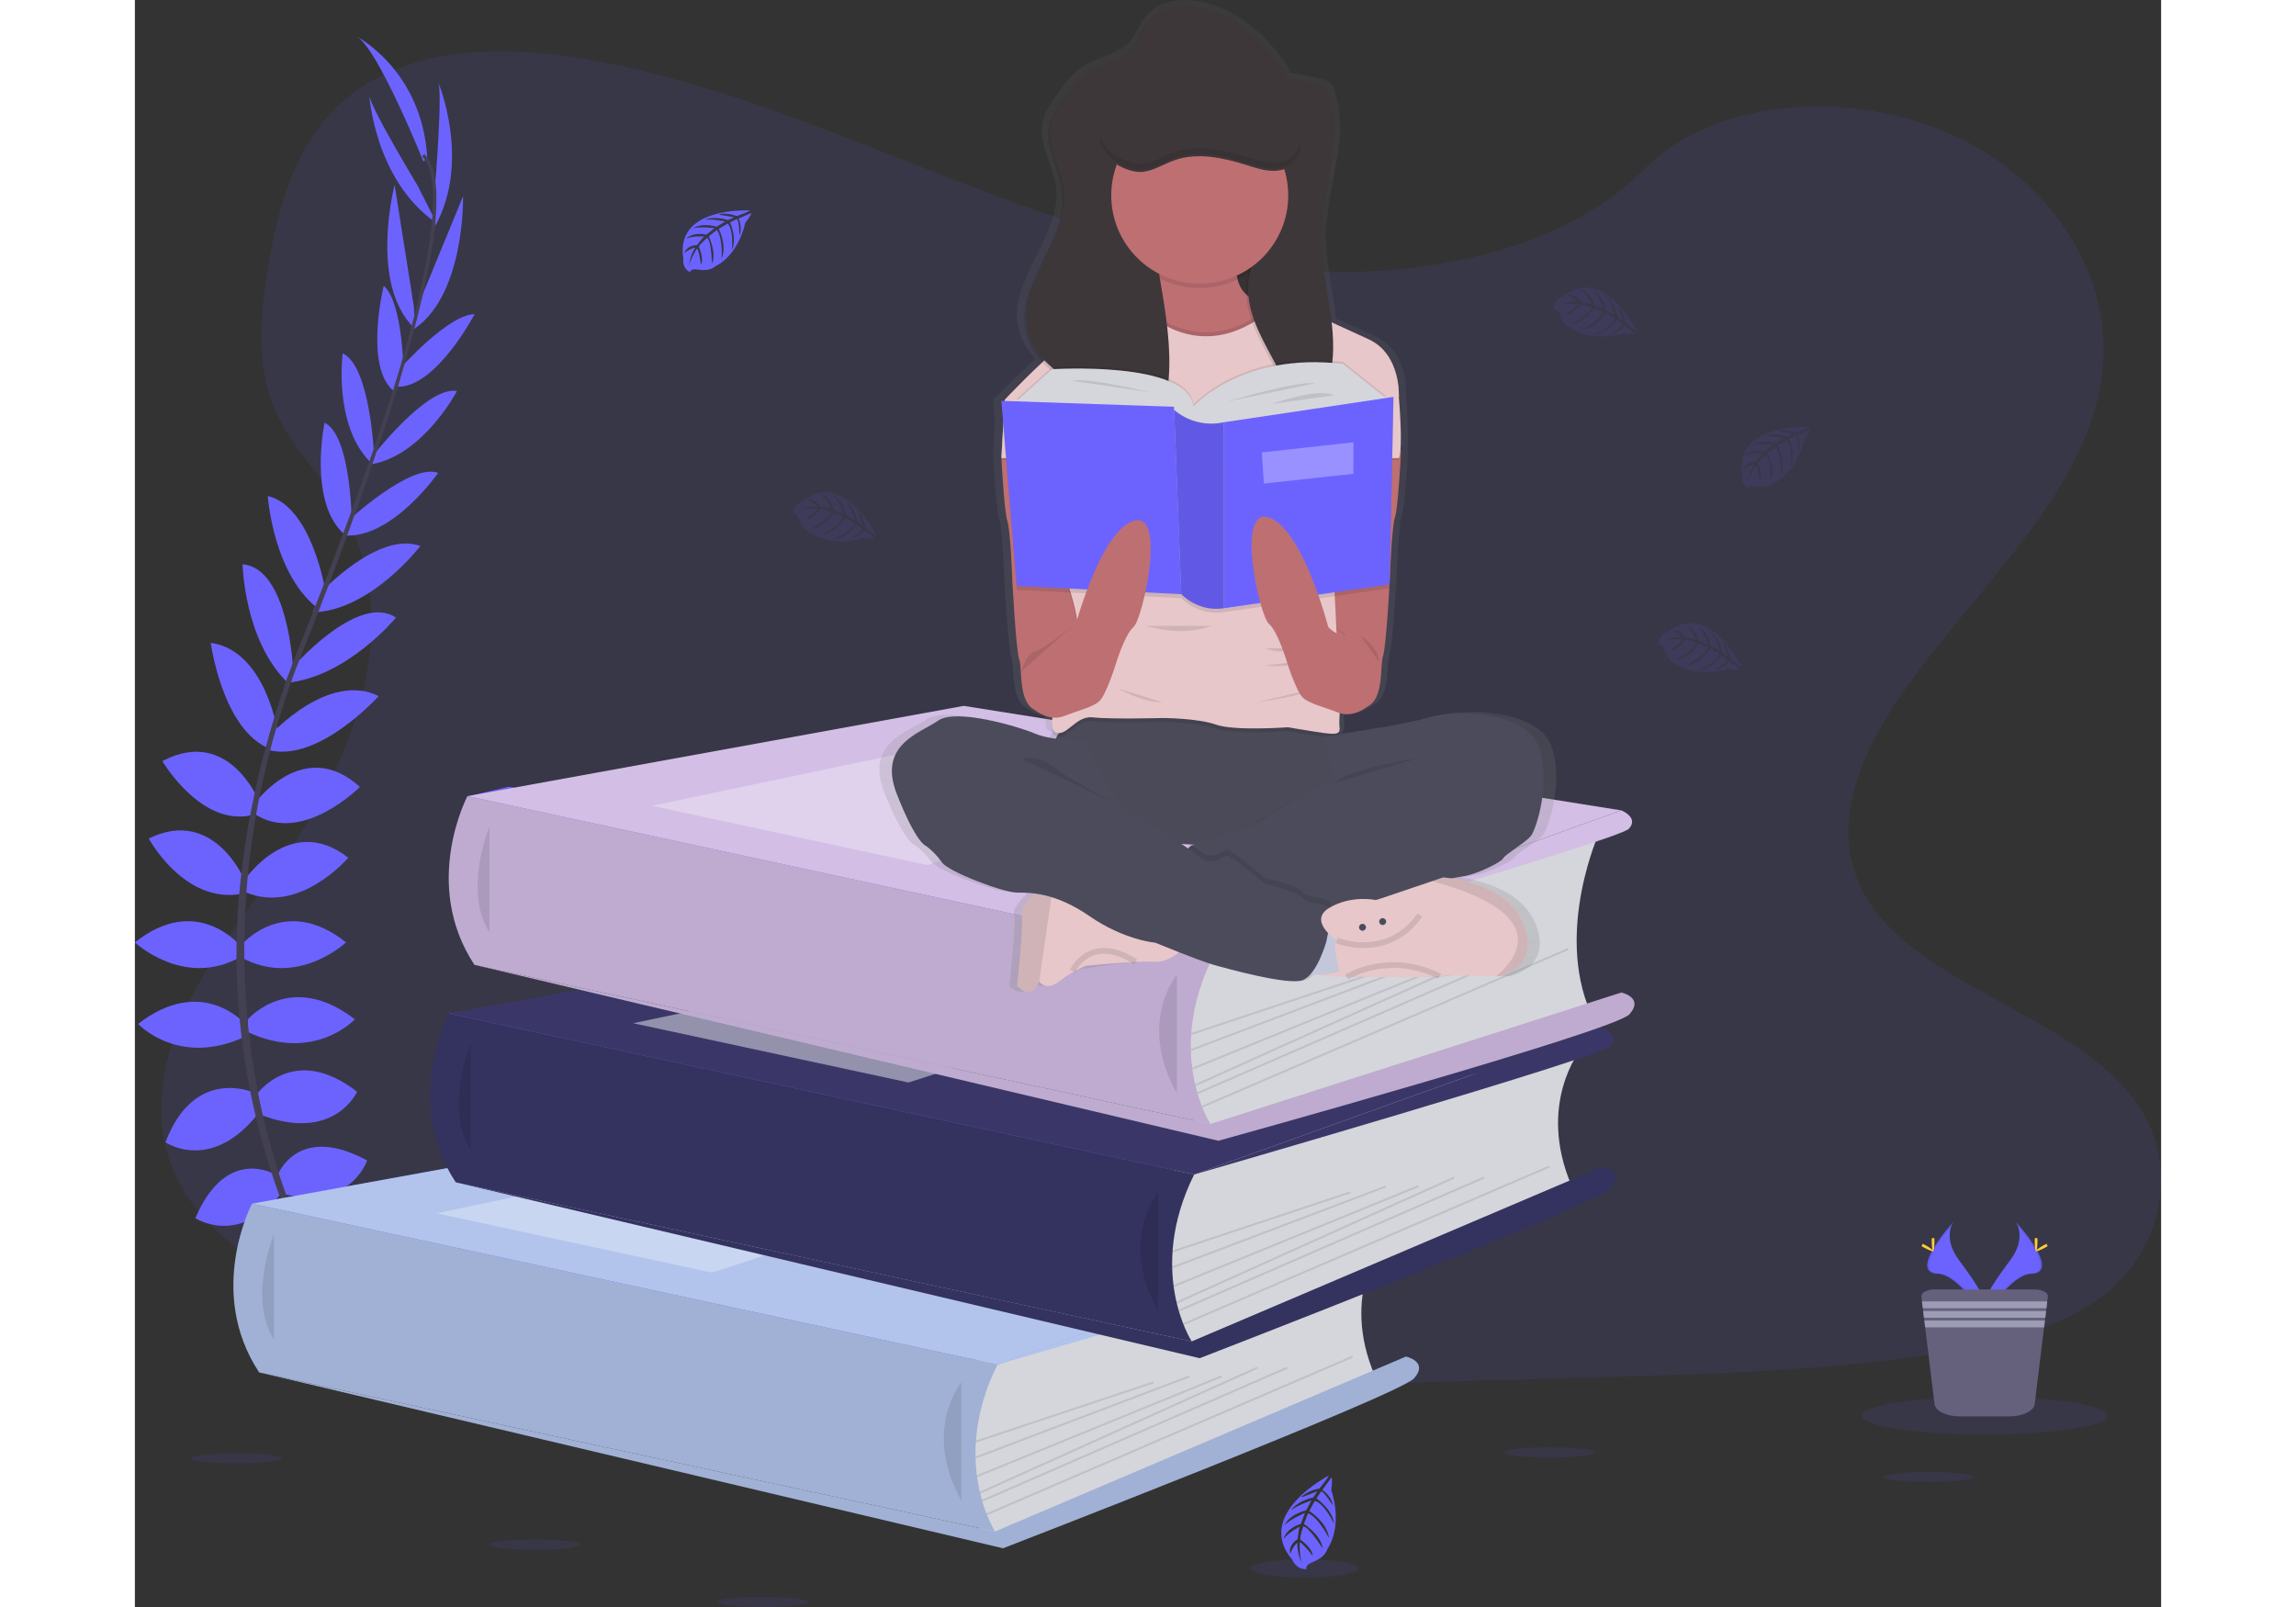 <svg width="400" viewBox="0 0 353 280" fill="none" xmlns="http://www.w3.org/2000/svg">
<rect x="0" y="0" width="353" height="280" fill="#333333" stroke="none"/>
<g clip-path="url(#clip0)">
<path opacity="0.1" d="M207.022 47.319C184.686 46.544 163.41 39.351 143.096 31.479C122.783 23.608 102.662 14.886 80.861 10.716C66.839 8.033 50.801 7.655 39.506 15.154C28.631 22.385 25.118 34.833 23.23 46.396C21.808 55.094 20.973 64.246 24.869 72.39C27.572 78.044 32.372 82.796 35.689 88.229C47.24 107.071 39.078 130.307 26.56 148.705C20.693 157.337 13.877 165.577 9.349 174.757C4.821 183.937 2.723 194.47 6.685 203.843C10.616 213.14 19.979 220.11 30.119 225.017C50.719 234.985 74.984 237.836 98.662 239.451C151.062 243.029 203.737 241.479 256.274 239.93C275.718 239.355 295.245 238.773 314.371 235.774C324.994 234.107 335.958 231.466 343.672 225.082C353.459 216.98 355.885 203.258 349.328 193.1C338.322 176.059 307.914 171.827 300.211 153.536C295.98 143.471 300.328 132.259 306.478 122.921C319.676 102.894 341.794 85.323 342.961 62.431C343.761 46.706 333.125 30.963 316.683 23.522C299.452 15.695 275.549 16.686 262.842 29.596C249.748 42.897 226.742 48 207.022 47.319Z" fill="#6C63FF"/>
<path d="M150.281 237.764L32.155 237.189L20.417 209.721L61.921 206.715L54.687 176.599L136.777 165.984L58.17 138.719L65.113 137.073L191.513 157.647L184.552 204.646L174.602 230.474L150.281 237.764Z" fill="#6C63FF"/>
<path d="M33.967 225.684C33.967 225.684 41.214 224.528 45.562 229.637C45.562 229.637 42.374 232.144 35.513 228.673L33.967 225.684Z" fill="#6C63FF"/>
<path d="M33.207 225.571C33.207 225.571 28.583 231.249 30.86 237.571C30.86 237.571 34.629 236.066 35.04 228.401L33.207 225.571Z" fill="#6C63FF"/>
<path d="M29.052 216.236C29.052 216.236 31.951 210.93 43.547 218.357C43.547 218.357 42.001 221.924 36.879 221.635C31.758 221.346 30.405 219.032 29.052 216.236Z" fill="#6C63FF"/>
<path d="M28.303 215.854C28.303 215.854 22.288 215.165 21.705 228.904C21.705 228.904 25.518 229.693 28.227 225.347C30.936 221.002 29.825 218.564 28.303 215.854Z" fill="#6C63FF"/>
<path d="M24.8 204.894C24.8 204.894 28.182 195.541 40.455 202.194C40.455 202.194 37.652 210.775 26.056 208.075L24.8 204.894Z" fill="#6C63FF"/>
<path d="M21.032 190.913C21.032 190.913 27.409 181.465 38.715 190.225C38.715 190.225 34.753 199.095 21.998 194.274L21.032 190.913Z" fill="#6C63FF"/>
<path d="M19.678 177.608C19.678 177.608 27.119 168.928 38.315 177.608C38.315 177.608 31.261 185.225 19.678 179.826V177.608Z" fill="#6C63FF"/>
<path d="M18.519 164.685C18.519 164.685 26.056 155.623 36.783 164.203C36.783 164.203 28.279 172.206 18.519 166.807V164.685Z" fill="#6C63FF"/>
<path d="M19.195 153.212C19.195 153.212 27.133 141.546 37.169 149.452C37.169 149.452 28.665 159.479 19.195 155.43V153.212Z" fill="#6C63FF"/>
<path d="M21.032 139.811C21.032 139.811 29.439 128.241 39.199 137.111C39.199 137.111 29.245 147.138 21.032 141.932V139.811Z" fill="#6C63FF"/>
<path d="M23.834 127.831C23.834 127.831 33.787 116.957 42.47 121.289C42.47 121.289 32.099 132.838 23.399 130.717L23.834 127.831Z" fill="#6C63FF"/>
<path d="M27.312 116.475C27.312 116.475 38.798 103.156 45.48 107.605C45.48 107.605 37.017 117.935 26.498 118.968L27.312 116.475Z" fill="#6C63FF"/>
<path d="M32.334 103.304C32.334 103.304 42.387 92.43 49.731 95.13C49.731 95.13 41.131 106.41 30.985 106.699L32.334 103.304Z" fill="#6C63FF"/>
<path d="M36.879 90.984C36.879 90.984 47.992 80.571 52.824 82.403C52.824 82.403 44.803 93.973 36.396 93.298L36.879 90.984Z" fill="#6C63FF"/>
<path d="M41.325 79.607C41.325 79.607 50.891 67.166 56.113 68.13C56.113 68.13 50.311 79.221 41.325 80.871V79.607Z" fill="#6C63FF"/>
<path d="M46.149 64.267C46.149 64.267 54.605 54.732 59.174 54.753C59.174 54.753 52.499 67.493 45.8 67.376L46.149 64.267Z" fill="#6C63FF"/>
<path d="M49.007 54.054L57.175 34.193C57.175 34.193 57.583 52.146 47.968 57.738L49.007 54.054Z" fill="#6C63FF"/>
<path d="M52.323 32.151C52.323 32.151 53.676 15.564 52.806 14.214C52.806 14.214 58.646 28.005 52.268 39.478L52.323 32.151Z" fill="#6C63FF"/>
<path d="M24.483 204.673C24.483 204.673 16.014 199.436 10.53 212.249C10.53 212.249 18.067 217.241 25.48 207.941L24.483 204.673Z" fill="#6C63FF"/>
<path d="M20.759 190.38C20.759 190.38 10.371 185.652 5.332 199.03C5.332 199.03 13.356 204.539 21.704 193.761L20.759 190.38Z" fill="#6C63FF"/>
<path d="M19.195 178.404C19.195 178.404 11.755 169.723 0.559 178.404C0.559 178.404 7.613 186.02 19.195 180.621V178.404Z" fill="#6C63FF"/>
<path d="M18.264 164.685C18.264 164.685 10.726 155.623 0 164.203C0 164.203 8.504 172.206 18.264 166.807V164.685Z" fill="#6C63FF"/>
<path d="M19.195 153.543C19.195 153.543 13.908 140.475 2.416 146.095C2.416 146.095 8.628 157.682 18.726 155.712L19.195 153.543Z" fill="#6C63FF"/>
<path d="M21.697 139.745C21.697 139.745 16.441 126.45 4.787 132.614C4.787 132.614 11.924 144.8 21.18 141.797L21.697 139.745Z" fill="#6C63FF"/>
<path d="M24.955 127.897C24.955 127.897 22.885 113.321 13.221 112.016C13.221 112.016 15.271 127.387 23.654 130.524L24.955 127.897Z" fill="#6C63FF"/>
<path d="M27.558 116.503C27.558 116.503 26.75 98.941 18.761 98.329C18.761 98.329 19.03 111.658 26.657 118.989L27.558 116.503Z" fill="#6C63FF"/>
<path d="M33.162 102.812C33.162 102.812 30.781 88.209 23.154 86.425C23.154 86.425 24.099 100.567 32.406 106.396L33.162 102.812Z" fill="#6C63FF"/>
<path d="M37.783 91.104C37.783 91.104 37.704 75.892 33.045 73.657C33.045 73.657 30.156 87.43 36.434 93.046L37.783 91.104Z" fill="#6C63FF"/>
<path d="M41.68 79.435C41.68 79.435 41.028 63.771 36.203 61.564C36.203 61.564 34.553 73.96 40.959 80.461L41.68 79.435Z" fill="#6C63FF"/>
<path d="M46.822 65.517C46.822 65.517 46.795 52.776 43.35 49.788C43.35 49.788 39.927 63.743 45.024 68.079L46.822 65.517Z" fill="#6C63FF"/>
<path d="M48.603 53.427L45.252 32.223C45.252 32.223 40.7 49.598 48.762 57.256L48.603 53.427Z" fill="#6C63FF"/>
<path d="M49.255 32.35C49.255 32.35 40.655 18.095 40.831 16.511C40.831 16.511 41.745 31.452 52.565 38.893L49.255 32.35Z" fill="#6C63FF"/>
<path d="M50.263 28.139C50.263 28.139 42.146 7.892 38.474 6.253C38.474 6.253 50.07 12.134 50.939 27.561L50.263 28.139Z" fill="#6C63FF"/>
<path d="M45.759 67.497L45.204 67.328C52.054 45.039 53.763 30.828 50.018 27.265L50.415 26.844C54.387 30.605 52.776 44.66 45.759 67.497Z" fill="#444053"/>
<path d="M26.895 119.684L26.074 119.392C26.802 117.35 27.585 115.277 28.407 113.235C35.558 95.453 41.645 78.911 45.549 66.212L46.263 65.868C42.353 78.591 36.372 95.767 29.214 113.572C28.396 115.576 27.616 117.639 26.895 119.684Z" fill="#444053"/>
<path d="M44.179 242.364C44.068 242.244 32.966 229.768 25.225 208.471C20.689 196.003 18.165 182.895 17.746 169.637C17.215 153.064 20.7 134.559 26.671 117.749L27.32 118.507C13.915 156.235 19.24 188.565 26.305 208.034C33.963 229.138 44.941 241.476 45.048 241.6L44.179 242.364Z" fill="#444053"/>
<path d="M217.676 215.878C217.676 215.878 209.852 225.406 216.064 239.809L153.598 266.84L147.603 268.093L144.842 256.041L146.689 240.832V232.52L217.676 215.878Z" fill="#D5D6DB"/>
<path d="M20.417 209.721L106.876 193.995L221.438 212.204L150.282 237.764L20.417 209.721Z" fill="#6C63FF"/>
<path d="M20.417 209.721L106.876 193.995L221.438 212.204L150.282 237.764L20.417 209.721Z" fill="#B2C4EC"/>
<path d="M20.417 209.718C20.417 209.718 12.331 225.003 21.649 239.12L149.86 266.84C149.86 266.84 141.902 254.664 150.271 237.764L20.417 209.718Z" fill="#B2C4EC"/>
<path opacity="0.1" d="M20.417 209.718C20.417 209.718 12.331 225.003 21.649 239.12L149.86 266.84C149.86 266.84 141.902 254.664 150.271 237.764L20.417 209.718Z" fill="black"/>
<path opacity="0.1" d="M24.238 215.017C24.238 215.017 19.616 226.201 24.238 233.439V215.017Z" fill="black"/>
<path d="M149.86 266.84L221.438 236.366C221.438 236.366 225.441 237.227 222.853 240.153C220.264 243.08 151.241 269.766 151.241 269.766L21.649 239.12L149.86 266.84Z" fill="#B2C4EC"/>
<path opacity="0.1" d="M149.86 266.84L221.438 236.366C221.438 236.366 225.441 237.227 222.853 240.153C220.264 243.08 151.241 269.766 151.241 269.766L21.649 239.12L149.86 266.84Z" fill="black"/>
<path opacity="0.1" d="M143.993 240.842C143.993 240.842 137.091 249.106 143.993 261.502V240.842Z" fill="black"/>
<path opacity="0.1" d="M177.41 240.702L146.45 251.008L146.559 251.335L177.519 241.029L177.41 240.702Z" fill="black"/>
<path opacity="0.1" d="M183.611 239.677L146.44 253.78L146.563 254.102L183.734 239.999L183.611 239.677Z" fill="black"/>
<path opacity="0.1" d="M189.306 239.627L146.648 257.049L146.778 257.367L189.437 239.946L189.306 239.627Z" fill="black"/>
<path opacity="0.1" d="M195.499 238.136L147.146 259.929L147.288 260.243L195.641 238.449L195.499 238.136Z" fill="black"/>
<path opacity="0.1" d="M200.702 238.143L147.528 261.332L147.667 261.648L200.84 238.458L200.702 238.143Z" fill="black"/>
<path opacity="0.1" d="M212.082 236.214L148.33 263.687L148.467 264.003L212.219 236.531L212.082 236.214Z" fill="black"/>
<path opacity="0.3" d="M52.537 211.401L113.278 198.661L150.282 205.72L100.509 221.732L52.537 211.401Z" fill="white"/>
<path d="M221.438 212.204C221.438 212.204 224.579 213.467 222.736 215.42C220.893 217.372 150.271 237.764 150.271 237.764L221.438 212.204Z" fill="#B2C4EC"/>
<path d="M251.943 182.76C251.943 182.76 244.122 192.284 250.334 206.691L187.868 233.721L181.873 234.982L179.113 222.93L180.987 207.724V199.401L251.943 182.76Z" fill="#D5D6DB"/>
<path d="M54.687 176.599L141.143 160.877L255.708 179.086L184.551 204.646L54.687 176.599Z" fill="#3A3768"/>
<path d="M54.673 176.599C54.673 176.599 46.584 191.884 55.902 206.002L184.113 233.721C184.113 233.721 176.158 221.535 184.538 204.642L54.673 176.599Z" fill="#3A3768"/>
<path opacity="0.1" d="M54.673 176.599C54.673 176.599 46.584 191.884 55.902 206.002L184.113 233.721C184.113 233.721 176.158 221.535 184.538 204.642L143.993 195.886L54.673 176.599Z" fill="black"/>
<path opacity="0.1" d="M58.504 181.899C58.504 181.899 53.887 193.079 58.504 200.321V181.899Z" fill="black"/>
<path d="M184.127 233.721L255.708 203.248C255.708 203.248 259.708 204.108 257.12 207.035C254.531 209.962 185.508 236.648 185.508 236.648L55.916 206.002L184.127 233.721Z" fill="#3A3768"/>
<path opacity="0.1" d="M184.127 233.721L255.708 203.248C255.708 203.248 259.708 204.108 257.12 207.035C254.531 209.962 185.508 236.648 185.508 236.648L55.916 206.002L184.127 233.721Z" fill="black"/>
<path opacity="0.1" d="M178.26 207.724C178.26 207.724 171.358 215.988 178.26 228.384V207.724Z" fill="black"/>
<path opacity="0.1" d="M211.679 207.588L180.719 217.894L180.828 218.22L211.789 207.914L211.679 207.588Z" fill="black"/>
<path opacity="0.1" d="M217.885 206.561L180.714 220.664L180.837 220.985L218.008 206.883L217.885 206.561Z" fill="black"/>
<path opacity="0.1" d="M223.575 206.506L180.916 223.928L181.047 224.246L223.706 206.825L223.575 206.506Z" fill="black"/>
<path opacity="0.1" d="M229.772 205.015L181.418 226.809L181.56 227.122L229.914 205.329L229.772 205.015Z" fill="black"/>
<path opacity="0.1" d="M234.97 205.018L181.796 228.208L181.934 228.523L235.108 205.334L234.97 205.018Z" fill="black"/>
<path opacity="0.1" d="M246.353 203.09L182.601 230.563L182.737 230.879L246.49 203.406L246.353 203.09Z" fill="black"/>
<path opacity="0.45" d="M86.807 178.283L147.548 165.543L184.552 172.602L134.779 188.613L86.807 178.283Z" fill="white"/>
<path d="M255.708 179.086C255.708 179.086 258.845 180.349 257.006 182.298C255.166 184.247 184.552 204.642 184.552 204.642L255.708 179.086Z" fill="#3A3768"/>
<path d="M255.187 144.872C255.187 144.872 247.363 161.975 253.575 176.379L191.109 195.834L185.128 197.098L182.367 185.046L184.213 169.837V161.514L255.187 144.872Z" fill="#D5D6DB"/>
<path d="M57.942 138.716L144.401 122.99L258.966 141.198L187.806 166.758L57.942 138.716Z" fill="#D3BEE5"/>
<path d="M57.942 138.712C57.942 138.712 49.842 153.997 59.16 168.115L187.371 195.834C187.371 195.834 179.413 183.648 187.792 166.758L57.942 138.712Z" fill="#D3BEE5"/>
<path opacity="0.1" d="M57.942 138.712C57.942 138.712 49.842 153.997 59.16 168.115L187.371 195.834C187.371 195.834 179.413 183.648 187.792 166.758L57.942 138.712Z" fill="black"/>
<path opacity="0.1" d="M61.762 144.012C61.762 144.012 57.141 155.196 61.762 162.433V144.012Z" fill="black"/>
<path d="M187.385 195.834L258.962 172.936C258.962 172.936 262.966 173.797 260.377 176.723C257.789 179.65 188.765 198.761 188.765 198.761L59.174 168.115L187.385 195.834Z" fill="#D3BEE5"/>
<path opacity="0.1" d="M187.385 195.834L258.962 172.936C258.962 172.936 262.966 173.797 260.377 176.723C257.789 179.65 188.765 198.761 188.765 198.761L59.174 168.115L187.385 195.834Z" fill="black"/>
<path opacity="0.1" d="M181.518 169.837C181.518 169.837 174.615 178.101 181.518 190.497V169.837Z" fill="black"/>
<path opacity="0.1" d="M214.938 169.7L183.978 180.006L184.087 180.332L215.047 170.027L214.938 169.7Z" fill="black"/>
<path opacity="0.1" d="M221.142 168.675L183.97 182.777L184.093 183.099L221.264 168.996L221.142 168.675Z" fill="black"/>
<path opacity="0.1" d="M226.828 168.622L184.17 186.043L184.3 186.362L226.959 168.941L226.828 168.622Z" fill="black"/>
<path opacity="0.1" d="M233.03 167.128L184.676 188.921L184.818 189.235L233.172 167.442L233.03 167.128Z" fill="black"/>
<path opacity="0.1" d="M238.23 167.134L185.056 190.323L185.194 190.639L238.368 167.449L238.23 167.134Z" fill="black"/>
<path opacity="0.1" d="M249.612 165.208L185.859 192.681L185.996 192.997L249.749 165.524L249.612 165.208Z" fill="black"/>
<path opacity="0.3" d="M90.062 140.396L150.802 127.656L187.806 134.714L138.033 150.726L90.062 140.396Z" fill="white"/>
<path d="M258.962 141.198C258.962 141.198 262.103 142.462 260.26 144.414C258.417 146.367 187.806 166.758 187.806 166.758L258.962 141.198Z" fill="#D3BEE5"/>
<path d="M107.131 36.672C107.131 36.672 94.017 35.883 95.549 45.063C95.549 45.063 95.242 46.685 96.716 47.422C96.716 47.422 96.74 46.733 98.062 46.971C98.534 47.052 99.013 47.075 99.491 47.04C100.134 46.996 100.746 46.744 101.233 46.324C101.233 46.324 104.923 44.801 106.358 38.782C106.358 38.782 107.421 37.471 107.394 37.133L105.171 38.077C105.171 38.077 105.927 39.671 105.333 40.997C105.333 40.997 105.261 38.135 104.833 38.201C104.747 38.201 103.684 38.755 103.684 38.755C103.684 38.755 104.985 41.534 104.001 43.552C104.001 43.552 104.374 40.129 103.277 38.955L101.717 39.864C101.717 39.864 103.239 42.732 102.207 45.074C102.207 45.074 102.472 41.482 101.389 40.084L99.974 41.186C99.974 41.186 101.406 44.013 100.533 45.955C100.533 45.955 100.419 41.775 99.67 41.458C99.67 41.458 98.431 42.546 98.245 42.994C98.245 42.994 99.225 45.06 98.614 46.131C98.614 46.131 98.245 43.345 97.924 43.331C97.924 43.331 96.692 45.177 96.564 46.43C96.624 45.262 96.989 44.129 97.624 43.145C96.913 43.279 96.258 43.618 95.739 44.12C95.739 44.12 95.929 42.815 97.931 42.701C97.931 42.701 98.949 41.3 99.221 41.217C99.221 41.217 97.23 41.048 96.026 41.582C96.026 41.582 97.089 40.353 99.584 40.893L100.964 39.757C100.964 39.757 98.348 39.413 97.237 39.795C97.237 39.795 98.517 38.707 101.34 39.499L102.862 38.593C102.862 38.593 100.629 38.114 99.301 38.287C99.301 38.287 100.702 37.533 103.308 38.349L104.391 37.863C104.391 37.863 102.759 37.543 102.279 37.491C101.799 37.44 101.775 37.309 101.775 37.309C102.811 37.139 103.874 37.258 104.847 37.653C104.847 37.653 107.176 36.816 107.131 36.672Z" fill="#6C63FF"/>
<path opacity="0.1" d="M291.631 74.404C291.631 74.404 278.517 73.615 280.049 82.796C280.049 82.796 279.742 84.417 281.216 85.154C281.216 85.154 281.24 84.466 282.562 84.703C283.033 84.782 283.513 84.805 283.99 84.772C284.628 84.725 285.233 84.474 285.716 84.056C285.716 84.056 289.409 82.534 290.841 76.515C290.841 76.515 291.904 75.203 291.876 74.865L289.661 75.809C289.661 75.809 290.416 77.403 289.823 78.729C289.823 78.729 289.75 75.868 289.326 75.933C289.24 75.933 288.173 76.487 288.173 76.487C288.173 76.487 289.474 79.266 288.494 81.284C288.494 81.284 288.867 77.861 287.766 76.687L286.206 77.596C286.206 77.596 287.728 80.464 286.696 82.806C286.696 82.806 286.962 79.214 285.878 77.816L284.467 78.918C284.467 78.918 285.895 81.745 285.022 83.687C285.022 83.687 284.908 79.507 284.159 79.19C284.159 79.19 282.924 80.278 282.734 80.726C282.734 80.726 283.714 82.792 283.107 83.863C283.107 83.863 282.734 81.077 282.417 81.064C282.417 81.064 281.185 82.909 281.057 84.162C281.117 82.993 281.483 81.861 282.12 80.878C281.409 81.012 280.753 81.351 280.232 81.852C280.232 81.852 280.425 80.547 282.423 80.433C282.423 80.433 283.442 79.032 283.714 78.946C283.714 78.946 281.726 78.781 280.518 79.314C280.518 79.314 281.581 78.085 284.077 78.626L285.457 77.489C285.457 77.489 282.838 77.145 281.73 77.527C281.73 77.527 283.007 76.439 285.833 77.231L287.352 76.326C287.352 76.326 285.119 75.847 283.79 76.019C283.79 76.019 285.191 75.265 287.797 76.081L288.884 75.596C288.884 75.596 287.248 75.275 286.769 75.224C286.289 75.172 286.265 75.041 286.265 75.041C287.301 74.869 288.364 74.988 289.336 75.385C289.336 75.385 291.673 74.549 291.631 74.404Z" fill="#6C63FF"/>
<path opacity="0.1" d="M129.219 93.384C129.219 93.384 123.504 81.563 116.229 87.389C116.229 87.389 114.658 87.912 114.734 89.555C114.734 89.555 115.338 89.242 115.77 90.509C115.931 90.957 116.144 91.384 116.405 91.783C116.758 92.323 117.278 92.734 117.885 92.953C117.885 92.953 121.015 95.426 126.983 93.739C126.983 93.739 128.65 94.024 128.922 93.825L127.017 92.354C127.017 92.354 125.982 93.79 124.539 93.918C124.539 93.918 127.01 92.461 126.744 92.124C126.689 92.055 125.709 91.39 125.709 91.39C125.709 91.39 123.911 93.88 121.668 94.007C121.668 94.007 124.843 92.664 125.333 91.132L123.78 90.216C123.78 90.216 122.009 92.943 119.459 93.184C119.459 93.184 122.731 91.666 123.424 90.04L121.775 89.352C121.775 89.352 119.997 91.975 117.871 92.165C117.871 92.165 121.474 90.027 121.385 89.217C121.385 89.217 119.828 88.673 119.345 88.725C119.345 88.725 118.027 90.581 116.784 90.581C116.784 90.581 119.038 88.897 118.9 88.625C118.9 88.625 116.684 88.453 115.518 88.969C116.569 88.448 117.739 88.211 118.91 88.281C118.445 87.728 117.829 87.322 117.136 87.114C117.136 87.114 118.372 86.645 119.445 88.329C119.445 88.329 121.171 88.532 121.374 88.728C121.374 88.728 120.55 86.917 119.497 86.129C119.497 86.129 121.091 86.449 121.82 88.883L123.493 89.544C123.493 89.544 122.531 87.093 121.644 86.318C121.644 86.318 123.217 86.9 123.904 89.761L125.436 90.643C125.436 90.643 124.77 88.463 123.97 87.392C123.97 87.392 125.312 88.246 125.868 90.912L126.824 91.621C126.824 91.621 126.306 90.04 126.134 89.6C125.961 89.159 126.047 89.069 126.047 89.069C126.704 89.887 127.12 90.87 127.248 91.91C127.248 91.91 129.095 93.487 129.219 93.384Z" fill="#6C63FF"/>
<path opacity="0.1" d="M261.668 57.704C261.668 57.704 255.956 45.883 248.678 51.709C248.678 51.709 247.111 52.232 247.183 53.875C247.183 53.875 247.791 53.565 248.219 54.829C248.38 55.278 248.594 55.707 248.857 56.106C249.209 56.645 249.728 57.055 250.334 57.273C250.334 57.273 253.468 59.746 259.432 58.062C259.432 58.062 261.098 58.344 261.375 58.145L259.48 56.671C259.48 56.671 258.445 58.11 257.005 58.237C257.005 58.237 259.473 56.778 259.207 56.44C259.152 56.371 258.172 55.707 258.172 55.707C258.172 55.707 256.377 58.196 254.131 58.324C254.131 58.324 257.309 56.981 257.799 55.452L256.222 54.543C256.222 54.543 254.455 57.267 251.901 57.511C251.901 57.511 255.173 55.989 255.87 54.364L254.217 53.675C254.217 53.675 252.439 56.302 250.317 56.488C250.317 56.488 253.917 54.35 253.827 53.544C253.827 53.544 252.274 52.997 251.791 53.052C251.791 53.052 250.472 54.904 249.226 54.904C249.226 54.904 251.484 53.221 251.345 52.949C251.345 52.949 249.13 52.776 247.96 53.293C249.011 52.771 250.181 52.534 251.352 52.604C250.889 52.051 250.274 51.645 249.582 51.437C249.582 51.437 250.817 50.969 251.891 52.652C251.891 52.652 253.616 52.859 253.82 53.055C253.82 53.055 252.995 51.241 251.939 50.452C251.939 50.452 253.534 50.776 254.262 53.224L255.939 53.885C255.939 53.885 254.976 51.43 254.089 50.655C254.089 50.655 255.663 51.237 256.346 54.099L257.882 54.98C257.882 54.98 257.212 52.804 256.412 51.73C256.412 51.73 257.758 52.584 258.31 55.249L259.266 55.958C259.266 55.958 258.752 54.377 258.576 53.937C258.4 53.496 258.489 53.41 258.489 53.41C259.144 54.228 259.559 55.212 259.687 56.251C259.687 56.251 261.561 57.814 261.668 57.704Z" fill="#6C63FF"/>
<path opacity="0.1" d="M279.921 116.175C279.921 116.175 274.21 104.351 266.921 110.177C266.921 110.177 265.354 110.7 265.427 112.343C265.427 112.343 266.034 112.033 266.462 113.297C266.622 113.746 266.835 114.175 267.097 114.574C267.449 115.113 267.967 115.523 268.574 115.742C268.574 115.742 271.708 118.217 277.675 116.53C277.675 116.53 279.338 116.816 279.614 116.613L277.709 115.142C277.709 115.142 276.674 116.582 275.231 116.709C275.231 116.709 277.699 115.249 277.433 114.912C277.378 114.843 276.398 114.178 276.398 114.178C276.398 114.178 274.603 116.668 272.356 116.799C272.356 116.799 275.535 115.452 276.025 113.923L274.469 113.008C274.469 113.008 272.702 115.735 270.148 115.976C270.148 115.976 273.419 114.454 274.117 112.828L272.463 112.14C272.463 112.14 270.686 114.764 268.564 114.953C268.564 114.953 272.167 112.815 272.077 112.006C272.077 112.006 270.52 111.458 270.037 111.513C270.037 111.513 268.719 113.366 267.473 113.366C267.473 113.366 269.73 111.682 269.592 111.41C269.592 111.41 267.376 111.238 266.206 111.754C267.259 111.233 268.43 110.996 269.602 111.065C269.139 110.511 268.522 110.105 267.829 109.898C267.829 109.898 269.064 109.426 270.137 111.114C270.137 111.114 271.863 111.317 272.067 111.513C272.067 111.513 271.242 109.702 270.189 108.91C270.189 108.91 271.784 109.234 272.512 111.682L274.186 112.343C274.186 112.343 273.223 109.888 272.336 109.117C272.336 109.117 273.91 109.695 274.593 112.56L276.129 113.438C276.129 113.438 275.459 111.262 274.658 110.187C274.658 110.187 276.004 111.041 276.56 113.71L277.516 114.399C277.516 114.399 276.998 112.818 276.826 112.377C276.653 111.937 276.739 111.851 276.739 111.851C277.396 112.668 277.81 113.652 277.937 114.691C277.937 114.691 279.814 116.279 279.921 116.175Z" fill="#6C63FF"/>
<path opacity="0.1" d="M69.697 270.014C74.078 270.014 77.631 269.618 77.631 269.129C77.631 268.641 74.078 268.244 69.697 268.244C65.314 268.244 61.762 268.641 61.762 269.129C61.762 269.618 65.314 270.014 69.697 270.014Z" fill="#6C63FF"/>
<path opacity="0.1" d="M17.684 254.974C22.066 254.974 25.618 254.577 25.618 254.089C25.618 253.6 22.066 253.204 17.684 253.204C13.302 253.204 9.75 253.6 9.75 254.089C9.75 254.577 13.302 254.974 17.684 254.974Z" fill="#6C63FF"/>
<path opacity="0.1" d="M109.343 280.003C113.725 280.003 117.278 279.607 117.278 279.119C117.278 278.63 113.725 278.234 109.343 278.234C104.961 278.234 101.409 278.63 101.409 279.119C101.409 279.607 104.961 280.003 109.343 280.003Z" fill="#6C63FF"/>
<path opacity="0.1" d="M312.514 258.245C316.896 258.245 320.449 257.849 320.449 257.36C320.449 256.871 316.896 256.475 312.514 256.475C308.132 256.475 304.58 256.871 304.58 257.36C304.58 257.849 308.132 258.245 312.514 258.245Z" fill="#6C63FF"/>
<path opacity="0.1" d="M246.49 253.951C250.872 253.951 254.424 253.555 254.424 253.066C254.424 252.577 250.872 252.181 246.49 252.181C242.108 252.181 238.556 252.577 238.556 253.066C238.556 253.555 242.108 253.951 246.49 253.951Z" fill="#6C63FF"/>
<path opacity="0.1" d="M203.778 274.894C208.961 274.894 213.162 274.174 213.162 273.285C213.162 272.397 208.961 271.677 203.778 271.677C198.596 271.677 194.394 272.397 194.394 273.285C194.394 274.174 198.596 274.894 203.778 274.894Z" fill="#6C63FF"/>
<path d="M207.964 257.122C207.964 257.122 194.898 263.858 201.649 271.791C201.649 271.791 202.284 273.513 204.12 273.392C204.12 273.392 203.754 272.724 205.155 272.19C205.654 271.998 206.127 271.747 206.567 271.443C207.16 271.034 207.603 270.443 207.83 269.759C207.83 269.759 210.501 266.192 208.43 259.591C208.43 259.591 208.699 257.725 208.465 257.422L206.877 259.595C206.877 259.595 208.516 260.693 208.706 262.308C208.706 262.308 206.981 259.598 206.636 259.898C206.56 259.96 205.849 261.086 205.849 261.086C205.849 261.086 208.692 263.011 208.903 265.51C208.903 265.51 207.302 262.008 205.573 261.509L204.582 263.272C204.582 263.272 207.688 265.159 208.033 267.996C208.033 267.996 206.228 264.398 204.385 263.672L203.657 265.534C203.657 265.534 206.653 267.435 206.929 269.797C206.929 269.797 204.423 265.848 203.523 265.972C203.523 265.972 202.957 267.721 203.033 268.262C203.033 268.262 205.148 269.673 205.186 271.061C205.186 271.061 203.233 268.599 202.932 268.761C202.932 268.761 202.808 271.237 203.409 272.524C203.409 272.524 202.373 270.686 202.542 268.761C201.937 269.295 201.502 269.994 201.29 270.772C201.29 270.772 200.727 269.412 202.58 268.158C202.58 268.158 202.756 266.233 202.97 265.996C202.97 265.996 200.965 266.974 200.113 268.172C200.113 268.172 200.427 266.385 203.146 265.497L203.837 263.61C203.837 263.61 201.117 264.76 200.279 265.772C200.279 265.772 200.882 263.999 204.051 263.148L204.989 261.427C204.989 261.427 202.574 262.239 201.393 263.148C201.393 263.148 202.308 261.623 205.279 260.92L206.042 259.836C206.042 259.836 204.289 260.459 203.799 260.683C203.309 260.907 203.212 260.796 203.212 260.796C204.108 260.04 205.196 259.547 206.356 259.371C206.356 259.371 208.085 257.239 207.964 257.122Z" fill="#6C63FF"/>
<path d="M246.745 129.914C244.488 123.796 232.064 123.221 226.673 124.78C222.842 125.893 214.767 127.146 210.453 127.776L210.173 127.511C210.732 127.346 210.746 126.939 210.677 126.337C210.637 125.543 210.648 124.747 210.712 123.954C213.355 124.773 215.709 122.835 215.709 122.835C218.815 121.458 217.98 115.562 218.573 113.951C219.018 112.746 219.498 105.646 219.712 102.106H219.757L219.781 100.918C219.812 100.405 219.826 100.105 219.826 100.105C219.826 100.105 220.13 91.449 220.723 89.696C221.276 88.085 221.724 79.965 221.793 78.677C221.793 78.567 221.793 78.508 221.793 78.508L221.748 77.758C221.779 77.21 221.793 76.601 221.79 75.96C221.79 73.016 221.483 69.308 221.445 68.709C221.445 68.623 221.445 68.519 221.445 68.395C221.469 67.139 221.31 60.844 215.943 58.465C213.966 57.583 211.588 56.533 209.286 55.51C208.693 50.397 207.336 45.311 207.454 40.16C207.454 39.385 207.523 38.61 207.599 37.839C207.599 38.063 207.574 38.29 207.571 38.528C207.571 39.027 207.571 39.53 207.571 40.029C207.775 33.587 210.215 27.11 209.987 20.805C209.966 21.421 209.921 22.041 209.863 22.661C209.982 20.528 209.758 18.39 209.2 16.328C208.993 15.602 208.713 14.851 208.116 14.366C207.552 13.975 206.905 13.719 206.225 13.618C204.592 13.201 202.933 12.893 201.259 12.696C201.004 11.919 200.627 11.188 200.141 10.53C196.641 5.737 191.457 1.233 185.328 0.2C182.253 -0.317 178.716 0.114 176.624 2.307C176.406 2.5 176.201 2.707 176.01 2.927C174.885 4.266 174.402 6.026 173.249 7.362C173.173 7.451 173.087 7.534 173.004 7.62C170.747 9.635 167.23 10.055 164.721 11.862C164.279 12.187 163.865 12.547 163.482 12.94C162.471 13.94 161.565 15.039 160.776 16.222C159.648 17.806 158.488 19.455 158.129 21.345C157.408 25.133 159.993 28.724 160.473 32.536C161.543 41.066 152.083 48.634 153.874 57.05C154.352 59.117 155.407 61.007 156.918 62.5C153.229 65.834 150.088 69.067 150.088 69.067V69.26H149.505L149.564 69.948H149.505L149.826 73.684L149.505 79.125C149.505 79.125 149.505 79.183 149.505 79.294V79.321V79.469C149.505 79.469 149.505 79.528 149.505 79.638H149.526C149.633 81.632 150.057 88.801 150.561 90.312C151.155 92.065 151.455 100.722 151.455 100.722C151.455 100.722 152.111 112.956 152.711 114.574C153.312 116.193 152.459 122.07 155.576 123.458C156.487 124.156 157.567 124.602 158.706 124.753C158.547 126.041 158.647 126.974 159.161 127.266C159.381 127.396 159.631 127.467 159.886 127.473C159.675 127.786 159.487 128.114 159.323 128.454C158.087 128.326 156.871 128.04 155.707 127.604C152.359 126.227 141.25 123.128 138.023 125.307C134.796 127.487 127.031 129.463 130.617 138.237C134.202 147.011 135.873 147.231 135.873 147.231C136.976 148.03 137.945 149.001 138.741 150.106C139.817 151.721 149.85 155.416 152.359 155.416C153.425 155.4 154.492 155.452 155.551 155.574C155.551 155.574 152.828 157.957 153.191 159.341C153.553 160.726 152.362 171.806 152.362 171.806C152.362 171.806 155.123 174.582 156.304 170.942L156.345 170.997C156.566 171.297 157.76 172.65 160.007 170.942C160.926 170.246 161.903 169.629 162.927 169.096L173.805 167.561C174.939 167.49 176.076 167.482 177.211 167.536C178.937 167.678 180.631 166.658 181.697 165.87C183.951 166.724 186.484 167.657 187.689 167.998C190.132 168.687 201.362 171.693 203.989 170.753C204.535 170.536 205.02 170.191 205.404 169.747L207.909 169.826L206.736 170.06C206.736 170.06 209.02 170.098 212.126 170.14L211.995 170.215L215.892 170.181C221.593 170.233 227.998 170.25 228.841 170.06C230.159 169.768 237.009 169.974 239.028 170.06H239.591C239.591 170.06 247.118 168.563 244.012 160.942C241.624 155.089 234.283 153.388 231.025 152.919C231.943 152.737 232.733 152.596 233.258 152.513C235.532 152.169 239.95 150.103 240.309 149.397C240.668 148.691 244.371 146.642 245.327 145.475C246.283 144.308 249.013 136.033 246.745 129.914ZM184.4 147.038L184.03 147.159L183.782 147.241L183.306 147.71C182.926 147.455 182.519 147.186 182.094 146.911C182.843 146.956 183.613 147 184.4 147.038Z" fill="url(#paint0_linear)"/>
<path d="M206.404 110.731C206.404 110.731 211.685 124.505 214.687 123.128C217.69 121.75 216.875 115.897 217.448 114.292C218.021 112.687 218.656 100.518 218.656 100.518C218.656 100.518 218.946 91.91 219.519 90.168C220.05 88.567 220.482 80.492 220.554 79.221C220.554 79.111 220.554 79.053 220.554 79.053L219.985 69.067L216.761 68.264L209.286 71.019L208.251 76.918L207.847 79.221L207.674 80.203L206.404 110.731Z" fill="#BE6F72"/>
<path opacity="0.1" d="M208.144 108.424C208.144 108.424 213.183 112.539 214.701 112.901C216.22 113.262 217.151 116.472 217.151 116.472" fill="black"/>
<path d="M165.111 111.334C165.111 111.334 159.831 125.107 156.828 123.73C153.826 122.353 154.64 116.499 154.067 114.894C153.495 113.29 152.86 101.121 152.86 101.121C152.86 101.121 152.57 92.513 151.997 90.77C151.465 89.169 151.034 81.094 150.961 79.824C150.961 79.714 150.961 79.655 150.961 79.655L151.534 69.669L154.758 68.867L162.233 71.622L163.268 77.52L163.672 79.824L163.845 80.805L165.111 111.334Z" fill="#BE6F72"/>
<path d="M199.495 37.626H187.709V55.955H199.495V37.626Z" fill="#3E373A"/>
<path opacity="0.1" d="M199.495 37.626H187.709V55.955H199.495V37.626Z" fill="black"/>
<path d="M163.04 125.052C163.04 125.052 159.013 129.47 160.507 130.273C162.002 131.075 171.668 146.112 171.668 146.112C171.668 146.112 203.419 150.013 209.407 144.16C215.395 138.306 215.274 127.848 215.274 127.848C215.274 127.848 210.463 128.881 209.938 128.32C209.414 127.759 206.532 125.052 206.532 125.052C206.532 125.052 165.801 122.587 163.04 125.052Z" fill="#4B4B5B"/>
<path opacity="0.02" d="M163.04 125.052C163.04 125.052 159.013 129.47 160.507 130.273C162.002 131.075 171.668 146.112 171.668 146.112C171.668 146.112 203.419 150.013 209.407 144.16C215.395 138.306 215.274 127.848 215.274 127.848C215.274 127.848 210.463 128.881 209.938 128.32C209.414 127.759 206.532 125.052 206.532 125.052C206.532 125.052 165.801 122.587 163.04 125.052Z" fill="black"/>
<path d="M220.199 69.212L209.845 77.475L206.715 77.703L205.566 77.785L186.263 79.197L166.247 77.737L163.268 77.52L159.472 77.245L151.534 69.669C151.534 69.669 157.153 63.664 162.074 59.611C164.014 58.01 165.846 56.715 167.182 56.206L167.41 56.127C168.25 55.8 169 55.278 169.598 54.605C173.484 50.607 177.076 40.742 177.076 40.742C177.076 40.742 194.218 31.906 192.148 43.496C190.077 55.087 199.854 52.222 199.854 52.222L203.078 53.689L204.351 54.271L207.599 55.755L214.925 59.109C220.675 61.75 220.199 69.212 220.199 69.212Z" fill="#BE6F72"/>
<path opacity="0.1" d="M185.459 50.18C193.973 50.18 200.876 43.294 200.876 34.799C200.876 26.304 193.973 19.417 185.459 19.417C176.945 19.417 170.043 26.304 170.043 34.799C170.043 43.294 176.945 50.18 185.459 50.18Z" fill="black"/>
<path opacity="0.1" d="M220.223 80.168H150.961C150.961 80.058 150.961 79.999 150.961 79.999L151.534 70.014C151.534 70.014 157.153 64.009 162.074 59.956L205.559 58.234L207.581 56.106L214.908 59.46C220.661 62.097 220.199 69.559 220.199 69.559C220.199 69.559 220.986 78.206 220.223 80.168Z" fill="black"/>
<path d="M220.223 79.824H150.961C150.961 79.714 150.961 79.655 150.961 79.655L151.534 69.669C151.534 69.669 157.153 63.664 162.074 59.611L205.559 57.89L207.581 55.762L214.908 59.116C220.661 61.753 220.199 69.215 220.199 69.215C220.199 69.215 220.986 77.861 220.223 79.824Z" fill="#E7C7CA"/>
<path opacity="0.1" d="M174.357 51.822C174.357 51.822 185.283 65.713 199.837 51.537C214.39 37.36 201.448 83.157 201.448 83.157L170.043 86.876L174.357 51.822Z" fill="black"/>
<path d="M174.357 52.511C174.357 52.511 185.283 66.402 199.837 52.225C214.39 38.049 201.448 83.846 201.448 83.846L170.043 87.565L174.357 52.511Z" fill="#E7C7CA"/>
<path opacity="0.1" d="M204.334 54.949L205.49 72.541L206.729 78.395L207.675 82.871C207.675 82.871 210.09 117.305 209.4 119.027C208.71 120.748 209.745 122.126 209.89 123.042C210.035 123.957 209.745 126.258 209.859 127.291C209.973 128.324 209.859 128.782 207.216 128.413C204.572 128.045 200.886 127.404 200.886 127.404C200.886 127.404 191.568 128.093 188.348 126.946C185.128 125.8 179.03 125.796 179.03 125.796C179.03 125.796 169.825 126.027 166.837 125.683C163.848 125.338 162.233 129.357 160.28 128.207C158.326 127.056 162.578 115.928 163.958 112.711C165.339 109.495 162.119 101.348 162.119 101.348L166.26 78.426L167.182 73.23V56.895L167.41 56.815C168.25 56.489 169 55.967 169.598 55.293L170.633 71.732L203.074 72.882V54.381" fill="black"/>
<path d="M204.334 54.26L205.49 71.853L206.729 77.706L207.675 82.183C207.675 82.183 210.09 116.616 209.4 118.338C208.71 120.06 209.745 121.437 209.89 122.353C210.035 123.269 209.745 125.569 209.859 126.602C209.973 127.635 209.859 128.093 207.216 127.724C204.572 127.356 200.886 126.716 200.886 126.716C200.886 126.716 191.568 127.404 188.348 126.258C185.128 125.111 179.03 125.107 179.03 125.107C179.03 125.107 169.825 125.338 166.837 124.994C163.848 124.65 162.233 128.668 160.28 127.518C158.326 126.368 162.578 115.239 163.958 112.023C165.339 108.807 162.119 100.66 162.119 100.66L166.26 77.737L167.182 72.541V56.206L167.41 56.127C168.25 55.8 169 55.278 169.598 54.605L170.633 71.043L203.074 72.193V53.692" fill="#E7C7CA"/>
<path opacity="0.1" d="M208.064 17.547C207.868 16.828 207.595 16.081 207.029 15.598C206.489 15.211 205.864 14.956 205.207 14.855C203.633 14.442 202.032 14.136 200.417 13.939C200.186 13.174 199.836 12.45 199.381 11.793C195.999 7.028 190.995 2.534 185.107 1.519C182.025 0.985 178.453 1.463 176.479 3.888C175.396 5.22 174.93 6.987 173.836 8.295C171.727 10.836 167.92 11.15 165.263 13.116C163.845 14.149 162.816 15.647 161.812 17.1C160.725 18.673 159.606 20.312 159.261 22.192C158.571 25.949 161.059 29.53 161.518 33.321C162.554 41.802 153.443 49.326 155.165 57.693C156.169 62.573 160.687 66.009 165.36 67.751C167.006 68.368 168.887 68.981 169.656 70.558C170.001 71.246 170.06 72.042 170.385 72.737C171.475 75.058 175.061 75.148 176.987 73.457C178.912 71.766 179.52 69.032 179.748 66.481C180.672 55.338 176.2 44.33 176.721 33.16C176.876 29.782 177.829 25.949 180.862 24.42C184.945 22.354 189.856 25.798 194.349 25.14C196.476 30.302 196.927 35.999 195.64 41.431C194.926 44.402 193.69 47.284 193.601 50.349C193.466 55.014 195.989 59.277 198.17 63.403C198.638 64.174 198.951 65.029 199.091 65.92C199.126 66.823 198.957 67.723 198.598 68.554C197.366 71.863 195.24 74.934 194.998 78.457C194.928 78.868 195.02 79.291 195.257 79.635C195.5 79.864 195.814 80.005 196.148 80.034C199.875 80.671 203.098 77.376 204.917 74.067C206.945 70.412 208.126 66.35 208.375 62.18C208.751 55.169 206.232 48.272 206.387 41.255C206.567 33.277 210.18 25.243 208.064 17.547Z" fill="black"/>
<path d="M208.409 17.203C208.213 16.483 207.94 15.736 207.374 15.254C206.834 14.867 206.209 14.612 205.552 14.51C203.978 14.097 202.377 13.791 200.762 13.594C200.531 12.83 200.181 12.106 199.726 11.449C196.344 6.684 191.34 2.19 185.452 1.174C182.37 0.64 178.798 1.119 176.824 3.543C175.741 4.876 175.275 6.642 174.181 7.951C172.072 10.492 168.265 10.805 165.608 12.771C164.189 13.804 163.161 15.302 162.157 16.755C161.07 18.329 159.951 19.968 159.606 21.848C158.916 25.605 161.404 29.186 161.863 32.977C162.899 41.458 153.788 48.982 155.51 57.349C156.514 62.228 161.032 65.665 165.705 67.407C167.351 68.023 169.232 68.636 170.001 70.213C170.346 70.902 170.405 71.698 170.729 72.393C171.82 74.714 175.406 74.803 177.332 73.113C179.257 71.422 179.865 68.688 180.092 66.137C181.017 54.994 176.545 43.985 177.066 32.815C177.221 29.437 178.174 25.605 181.207 24.076C185.29 22.01 190.201 25.453 194.694 24.796C196.821 29.958 197.272 35.655 195.985 41.086C195.271 44.058 194.035 46.94 193.945 50.004C193.811 54.67 196.334 58.933 198.515 63.058C198.983 63.83 199.296 64.684 199.436 65.575C199.471 66.479 199.302 67.379 198.943 68.21C197.711 71.519 195.585 74.59 195.343 78.113C195.272 78.524 195.365 78.946 195.602 79.29C195.845 79.52 196.159 79.66 196.492 79.69C200.22 80.327 203.443 77.031 205.262 73.722C207.29 70.067 208.471 66.006 208.72 61.836C209.096 54.825 206.577 47.928 206.732 40.91C206.912 32.932 210.525 24.899 208.409 17.203Z" fill="#3E373A"/>
<path d="M200.786 169.665L214.477 170.102L212.513 159.971L202.025 160.967L200.786 169.665Z" fill="#C3C7D9"/>
<path d="M243.208 145.654C242.286 146.801 238.721 148.867 238.376 149.555C238.031 150.244 233.776 152.31 231.588 152.654C229.4 152.999 222.501 154.493 221.234 155.295C220.327 155.874 213.041 157.706 208.254 158.722C206.958 159.028 205.646 159.263 204.323 159.427C202.253 159.541 179.592 151.852 179.592 151.852L183.961 147.376L184.203 147.293C185.439 146.876 191.147 144.952 194.315 144.036C197.884 143.003 202.025 138.757 202.025 138.757C202.025 138.757 208.12 136.691 208.927 136.46C209.735 136.23 206.857 128.427 206.857 128.427C206.857 128.427 220.085 126.595 225.262 125.042C230.438 123.489 242.404 124.064 244.588 130.149C246.773 136.233 244.143 144.507 243.208 145.654Z" fill="#4B4B5B"/>
<path d="M182.926 165.05C182.926 165.05 180.283 167.805 177.635 167.578C174.988 167.351 165.732 168.267 165.732 168.267C164.055 168.934 162.484 169.842 161.07 170.963C158.906 172.664 157.757 171.307 157.543 171.018L157.505 170.963C156.352 174.582 153.708 171.824 153.708 171.824C153.708 171.824 154.858 160.805 154.506 159.427C154.154 158.05 156.78 155.684 156.78 155.684L159.886 154.896L167.755 152.885L179.03 156.786L182.926 165.05Z" fill="#E7C7CA"/>
<path opacity="0.1" d="M159.872 154.896L157.543 171.018L157.505 170.963C156.352 174.582 153.708 171.824 153.708 171.824C153.708 171.824 154.858 160.805 154.506 159.427C154.154 158.05 156.78 155.684 156.78 155.684L159.872 154.896Z" fill="black"/>
<path opacity="0.1" d="M176.155 109.037C176.155 109.037 182.25 111.103 187.544 109.037H176.155Z" fill="black"/>
<path opacity="0.1" d="M196.962 112.942C196.962 112.942 199.492 114.202 201.448 112.942H196.962Z" fill="black"/>
<path opacity="0.1" d="M196.962 115.931C196.962 115.931 201.217 116.499 202.025 115.352L196.962 115.931Z" fill="black"/>
<path opacity="0.1" d="M195.582 122.353C195.582 122.353 203.574 121.32 205.559 119.942L195.582 122.353Z" fill="black"/>
<path opacity="0.1" d="M171.192 119.942C171.192 119.942 175.679 122.466 179.016 122.353L171.192 119.942Z" fill="black"/>
<path opacity="0.1" d="M208.251 158.722C206.954 159.028 205.642 159.263 204.32 159.427C202.249 159.541 179.589 151.852 179.589 151.852L183.958 147.376L184.199 147.293C184.89 147.779 185.456 148.195 185.859 148.512C187.761 150.006 189.597 148.054 190.287 148.054C190.978 148.054 196.958 152.988 196.958 152.988C196.958 152.988 202.48 154.252 203.402 155.399C204.323 156.545 207.543 156.318 208.116 157.12C208.289 157.368 208.309 157.978 208.251 158.722Z" fill="black"/>
<path d="M165.732 128.895C165.732 128.895 160.148 129.215 156.928 127.862C153.708 126.509 143.01 123.386 139.904 125.579C136.798 127.773 129.319 129.711 132.77 138.437C136.221 147.162 137.833 147.389 137.833 147.389C138.901 148.188 139.833 149.153 140.594 150.247C141.629 151.855 151.293 155.526 153.708 155.526C156.124 155.526 160.38 155.526 166.36 159.658C172.341 163.79 177.749 164.252 177.749 164.252C177.749 164.252 185.342 167.351 187.706 168.039C190.07 168.728 200.872 171.71 203.405 170.794C205.939 169.878 207.547 164.135 207.547 164.135C207.547 164.135 208.696 158.969 208.12 158.167C207.543 157.365 204.323 157.592 203.405 156.445C202.487 155.299 196.962 154.035 196.962 154.035C196.962 154.035 190.995 149.097 190.305 149.097C189.614 149.097 187.778 151.046 185.877 149.555C182.089 146.756 178.109 144.225 173.967 141.98C169.598 139.683 165.732 128.895 165.732 128.895Z" fill="#4B4B5B"/>
<path opacity="0.1" d="M154.506 132.225C155.5 132.022 156.528 132.051 157.509 132.31C158.49 132.569 159.398 133.05 160.162 133.716C162.923 136.013 172.214 140.623 172.214 140.623" fill="black"/>
<path opacity="0.1" d="M223.536 132.08C223.536 132.08 211.226 133.94 208.927 136.464L223.536 132.08Z" fill="black"/>
<path d="M237.686 170.102H237.144C235.197 170.033 228.602 169.826 227.332 170.102C225.838 170.446 206.049 170.102 206.049 170.102L209.918 169.3C209.918 169.3 208.482 164.279 209.393 163.862C209.393 163.862 204.216 160.46 208.12 158.164C212.023 155.867 216.23 156.835 216.23 156.835L226.028 153.522L227.909 152.885C227.909 152.885 238.952 153.46 241.941 161.035C244.93 168.611 237.686 170.102 237.686 170.102Z" fill="#E7C7CA"/>
<path opacity="0.1" d="M237.686 170.102H237.144C240.357 167.457 247.625 159.407 226.028 153.539L227.909 152.902C227.909 152.902 238.952 153.477 241.941 161.053C244.93 168.628 237.686 170.102 237.686 170.102Z" fill="black"/>
<path d="M217.383 161.177C217.716 161.177 217.987 160.907 217.987 160.574C217.987 160.241 217.716 159.971 217.383 159.971C217.049 159.971 216.779 160.241 216.779 160.574C216.779 160.907 217.049 161.177 217.383 161.177Z" fill="#4B4B5B"/>
<path d="M213.873 162.172C214.206 162.172 214.477 161.902 214.477 161.569C214.477 161.236 214.206 160.967 213.873 160.967C213.539 160.967 213.269 161.236 213.269 161.569C213.269 161.902 213.539 162.172 213.873 162.172Z" fill="#4B4B5B"/>
<g opacity="0.1">
<path opacity="0.1" d="M196.772 34.23C196.906 30.443 196.231 26.671 194.791 23.163C190.305 23.831 185.39 20.378 181.304 22.444C178.281 23.973 177.332 27.805 177.163 31.183C177.121 32.075 177.114 32.967 177.132 33.858C177.132 33.542 177.132 33.221 177.163 32.905C177.321 29.527 178.271 25.694 181.304 24.166C185.39 22.099 190.298 25.543 194.791 24.885C196.01 27.856 196.682 31.022 196.772 34.23Z" fill="black"/>
<path opacity="0.1" d="M162.005 33.6C162.064 32.85 162.049 32.096 161.96 31.348C161.594 28.318 159.934 25.422 159.634 22.468C159.248 26.032 161.522 29.454 161.96 33.07C162.005 33.256 162.005 33.421 162.005 33.6Z" fill="black"/>
<path opacity="0.1" d="M180.189 64.501C179.975 67.056 179.371 69.787 177.428 71.481C175.485 73.175 171.906 73.082 170.826 70.761C170.481 70.072 170.429 69.27 170.095 68.581C169.328 67.004 167.444 66.391 165.798 65.775C161.122 64.029 156.611 60.61 155.607 55.717C155.517 55.274 155.456 54.825 155.424 54.374C155.339 55.399 155.4 56.431 155.607 57.439C156.611 62.318 161.128 65.751 165.798 67.497C167.444 68.113 169.328 68.726 170.095 70.303C170.44 70.992 170.498 71.787 170.826 72.483C171.913 74.803 175.499 74.893 177.428 73.202C179.358 71.512 179.958 68.778 180.189 66.223C180.294 64.878 180.33 63.529 180.296 62.18C180.296 62.962 180.251 63.733 180.189 64.501Z" fill="black"/>
<path opacity="0.1" d="M206.846 39.278C206.846 39.778 206.846 40.273 206.846 40.769C207.039 34.365 209.393 27.926 209.162 21.655C208.982 27.454 206.977 33.383 206.846 39.278Z" fill="black"/>
<path opacity="0.1" d="M199.44 65.186C199.525 64.778 199.552 64.359 199.519 63.943C199.38 63.052 199.067 62.197 198.598 61.426C196.603 57.638 194.329 53.761 194.06 49.557C194.06 49.736 194.035 49.901 194.032 50.094C193.894 54.756 196.417 59.023 198.598 63.148C198.969 63.787 199.252 64.472 199.44 65.186Z" fill="black"/>
<path opacity="0.1" d="M208.831 60.204C208.573 64.375 207.383 68.437 205.348 72.09C203.526 75.399 200.306 78.695 196.576 78.058C196.241 78.029 195.927 77.886 195.685 77.655C195.615 77.576 195.56 77.485 195.523 77.386C195.481 77.655 195.447 77.927 195.426 78.202C195.355 78.612 195.448 79.034 195.685 79.376C195.927 79.608 196.241 79.75 196.576 79.779C200.306 80.416 203.526 77.121 205.348 73.812C207.383 70.158 208.573 66.097 208.831 61.925C208.872 61.12 208.876 60.317 208.851 59.515C208.844 59.746 208.844 59.973 208.831 60.204Z" fill="black"/>
</g>
<path opacity="0.1" d="M209.393 163.862C209.393 163.862 218.128 167.519 223.888 159.427" stroke="black" stroke-miterlimit="10"/>
<path opacity="0.1" d="M211.112 170.253C211.112 170.253 218.245 165.625 227.332 170.102" stroke="black" stroke-miterlimit="10"/>
<path opacity="0.1" d="M163.361 169.203C163.361 169.203 166.357 162.461 174.357 167.602" stroke="black" stroke-miterlimit="10"/>
<path opacity="0.1" d="M153.65 69.497L159.758 63.988C159.758 63.988 183.444 62.438 184.424 70.472C184.424 70.472 192.821 60.947 210.48 63.069L217.952 69.005L197.3 78.047L177.232 84.992L162.45 78.391L153.65 69.497Z" fill="black"/>
<path d="M153.65 69.842L159.758 64.332C159.758 64.332 183.444 62.783 184.424 70.816C184.424 70.816 192.821 61.292 210.48 63.413L217.952 69.349L197.3 78.391L177.232 85.337L162.45 78.736L153.65 69.842Z" fill="#D5D6DB"/>
<path opacity="0.1" d="M150.948 70.53L153.65 102.784L182.295 104.22L181.052 72.104L181.028 71.563L150.948 70.53Z" fill="black"/>
<path d="M150.948 69.842L153.65 102.096L182.295 103.531L181.052 71.415L181.028 70.875L150.948 69.842Z" fill="#6C63FF"/>
<path opacity="0.1" d="M219.264 69.842L189.715 74.263V106.661L218.591 102.498L219.264 69.842Z" fill="black"/>
<path d="M219.264 69.153L189.715 73.574V105.973L218.591 101.81L219.264 69.153Z" fill="#6C63FF"/>
<path opacity="0.3" d="M212.296 77.059L196.334 78.829L196.683 84.255L212.285 82.555L212.296 77.059Z" fill="white"/>
<path d="M155.203 119.367L156.828 123.73C156.828 123.73 159.244 125.796 161.888 124.763C164.531 123.73 166.837 123.217 167.986 122.212C169.135 121.206 170.747 116.155 170.747 116.155C170.747 116.155 172.359 110.645 173.967 109.268C175.575 107.891 179.834 88.914 173.967 90.77C168.1 92.626 163.613 109.843 163.613 109.843C163.613 109.843 162.578 111.103 161.084 111.22C159.589 111.338 156.597 110.99 156.021 112.253C155.444 113.517 153.477 116.843 155.203 119.367Z" fill="#BE6F72"/>
<path opacity="0.1" d="M189.714 74.259C188.202 74.6 186.63 74.582 185.125 74.207C183.62 73.833 182.224 73.113 181.049 72.104L182.294 104.217C182.294 104.217 185.228 107.385 189.714 106.661V74.259Z" fill="black"/>
<path d="M189.714 73.571C188.202 73.911 186.63 73.893 185.125 73.519C183.62 73.144 182.224 72.424 181.049 71.415L182.294 103.528C182.294 103.528 185.228 106.696 189.714 105.973V73.571Z" fill="#6C63FF"/>
<path opacity="0.1" d="M189.714 73.571C188.202 73.911 186.63 73.893 185.125 73.519C183.62 73.144 182.224 72.424 181.049 71.415L182.294 103.528C182.294 103.528 185.228 106.696 189.714 105.973V73.571Z" fill="black"/>
<path opacity="0.1" d="M190.405 69.952C190.405 69.952 202.425 66.285 205.559 66.801L190.405 69.952Z" fill="black"/>
<path opacity="0.1" d="M176.959 68.351C176.959 68.351 165.308 65.596 163.361 66.378L176.959 68.351Z" fill="black"/>
<path opacity="0.1" d="M197.983 70.41C197.983 70.41 206.021 67.469 208.927 68.867L197.983 70.41Z" fill="black"/>
<path opacity="0.1" d="M193.935 144.177C195.181 143.244 196.507 142.422 197.897 141.722C199.968 140.727 203.764 138.144 203.764 138.144" fill="black"/>
<path opacity="0.1" d="M163.361 109.037C163.361 109.037 158.319 113.152 156.804 113.514C155.289 113.875 154.354 117.084 154.354 117.084" fill="black"/>
<path d="M216.299 118.754L214.691 123.128C214.691 123.128 212.275 125.194 209.628 124.161C206.981 123.128 204.682 122.615 203.53 121.609C202.377 120.604 200.769 115.552 200.769 115.552C200.769 115.552 199.161 110.043 197.549 108.665C195.937 107.288 191.682 88.312 197.549 90.168C203.416 92.024 207.902 109.241 207.902 109.241C207.902 109.241 208.938 110.501 210.432 110.618C211.927 110.735 214.919 110.387 215.495 111.651C216.071 112.915 218.025 116.241 216.299 118.754Z" fill="#BE6F72"/>
<path opacity="0.1" d="M213.479 110.711C213.479 110.711 216.775 112.825 216.761 115.352L213.479 110.711Z" fill="black"/>
<path d="M185.515 49.426C194.029 49.426 200.931 42.539 200.931 34.044C200.931 25.549 194.029 18.663 185.515 18.663C177 18.663 170.098 25.549 170.098 34.044C170.098 42.539 177 49.426 185.515 49.426Z" fill="#BE6F72"/>
<path d="M175.834 29.916C177.704 29.623 179.344 28.538 181.131 27.915C185.131 26.514 189.556 27.474 193.604 28.738C195.157 29.224 196.734 29.771 198.363 29.771C199.992 29.771 201.721 29.107 202.553 27.705C203.319 26.417 203.171 24.744 202.525 23.391C201.88 22.038 200.8 20.949 199.709 19.923C196.12 16.542 191.668 13.381 186.743 13.725C184.762 13.866 182.867 14.572 181.045 15.354C178.751 16.34 176.517 17.463 174.357 18.715C172.697 19.675 169.622 20.96 168.666 22.716C166.492 26.672 172.452 30.446 175.834 29.916Z" fill="#3E373A"/>
<path opacity="0.1" d="M202.553 26.259C201.721 27.66 199.992 28.325 198.363 28.325C196.734 28.325 195.157 27.798 193.6 27.313C189.552 26.049 185.131 25.085 181.128 26.49C179.344 27.113 177.701 28.211 175.83 28.487C173.104 28.914 168.714 26.545 168.238 23.532C167.703 27.013 172.793 29.995 175.83 29.52C177.701 29.227 179.344 28.143 181.128 27.523C185.131 26.118 189.552 27.082 193.6 28.346C195.157 28.831 196.731 29.379 198.363 29.358C199.995 29.337 201.721 28.697 202.553 27.292C202.984 26.528 203.154 25.644 203.036 24.775C202.982 25.298 202.817 25.804 202.553 26.259Z" fill="black"/>
<path d="M327.662 212.872C327.662 212.872 329.708 215.54 326.716 219.573C323.724 223.605 321.26 227.007 322.254 229.52C322.254 229.52 326.768 222.035 330.44 221.928C334.112 221.821 331.696 217.372 327.662 212.872Z" fill="#6C63FF"/>
<path opacity="0.1" d="M327.661 212.872C327.84 213.13 327.98 213.411 328.079 213.708C331.661 217.909 333.573 221.831 330.126 221.928C326.916 222.021 323.068 227.747 322.146 229.19C322.176 229.306 322.212 229.421 322.253 229.534C322.253 229.534 326.768 222.048 330.44 221.942C334.112 221.835 331.696 217.372 327.661 212.872Z" fill="black"/>
<path d="M331.458 216.274C331.458 217.214 331.351 217.975 331.223 217.975C331.095 217.975 330.985 217.214 330.985 216.274C330.985 215.334 331.116 215.778 331.247 215.778C331.378 215.778 331.458 215.334 331.458 216.274Z" fill="#FFD037"/>
<path d="M332.766 217.396C331.941 217.844 331.22 218.116 331.158 218.002C331.096 217.889 331.713 217.431 332.538 216.969C333.363 216.508 333.039 216.845 333.101 216.969C333.163 217.093 333.594 216.945 332.766 217.396Z" fill="#FFD037"/>
<path d="M316.845 212.872C316.845 212.872 314.799 215.54 317.791 219.573C320.783 223.605 323.247 227.007 322.25 229.52C322.25 229.52 317.739 222.035 314.064 221.928C310.388 221.821 312.821 217.372 316.845 212.872Z" fill="#6C63FF"/>
<path opacity="0.1" d="M316.845 212.872C316.667 213.13 316.527 213.411 316.428 213.708C312.846 217.909 310.934 221.831 314.381 221.928C317.587 222.021 321.439 227.747 322.36 229.19C322.332 229.307 322.295 229.422 322.25 229.534C322.25 229.534 317.739 222.048 314.064 221.942C310.388 221.835 312.821 217.372 316.845 212.872Z" fill="black"/>
<path d="M313.042 216.274C313.042 217.214 313.146 217.975 313.277 217.975C313.408 217.975 313.515 217.214 313.515 216.274C313.515 215.334 313.38 215.778 313.253 215.778C313.125 215.778 313.042 215.334 313.042 216.274Z" fill="#FFD037"/>
<path d="M311.738 217.396C312.562 217.844 313.284 218.116 313.346 218.002C313.408 217.889 312.79 217.431 311.965 216.969C311.141 216.508 311.465 216.845 311.403 216.969C311.341 217.093 310.909 216.945 311.738 217.396Z" fill="#FFD037"/>
<path opacity="0.1" d="M322.253 249.946C334.071 249.946 343.651 248.48 343.651 246.672C343.651 244.863 334.071 243.397 322.253 243.397C310.436 243.397 300.856 244.863 300.856 246.672C300.856 248.48 310.436 249.946 322.253 249.946Z" fill="#6C63FF"/>
<path d="M333.266 225.922L333.162 226.755L333.018 227.933L332.959 228.425L332.814 229.603L332.752 230.095L332.61 231.27L330.971 244.664C330.826 245.859 328.869 246.792 326.505 246.792H317.998C315.634 246.792 313.681 245.859 313.532 244.664L311.893 231.27L311.748 230.095L311.689 229.603L311.544 228.425L311.482 227.933L311.341 226.755L311.237 225.922C311.158 225.233 312.214 224.676 313.553 224.676H330.954C332.289 224.676 333.349 225.244 333.266 225.922Z" fill="#65617D"/>
<path d="M333.163 226.755L333.021 227.933H311.486L311.341 226.755H333.163Z" fill="#9D9CB5"/>
<path d="M332.959 228.425L332.817 229.603H311.689L311.544 228.425H332.959Z" fill="#9D9CB5"/>
<path d="M332.755 230.095L332.61 231.273H311.893L311.751 230.095H332.755Z" fill="#9D9CB5"/>
</g>
<defs>
<linearGradient id="paint0_linear" x1="188.655" y1="172.829" x2="188.655" y2="-1.96091e-06" gradientUnits="userSpaceOnUse">
<stop stop-color="#808080" stop-opacity="0.25"/>
<stop offset="0.54" stop-color="#808080" stop-opacity="0.12"/>
<stop offset="1" stop-color="#808080" stop-opacity="0.1"/>
</linearGradient>
<clipPath id="clip0">
<rect width="353" height="280" fill="white"/>
</clipPath>
</defs>
</svg>
